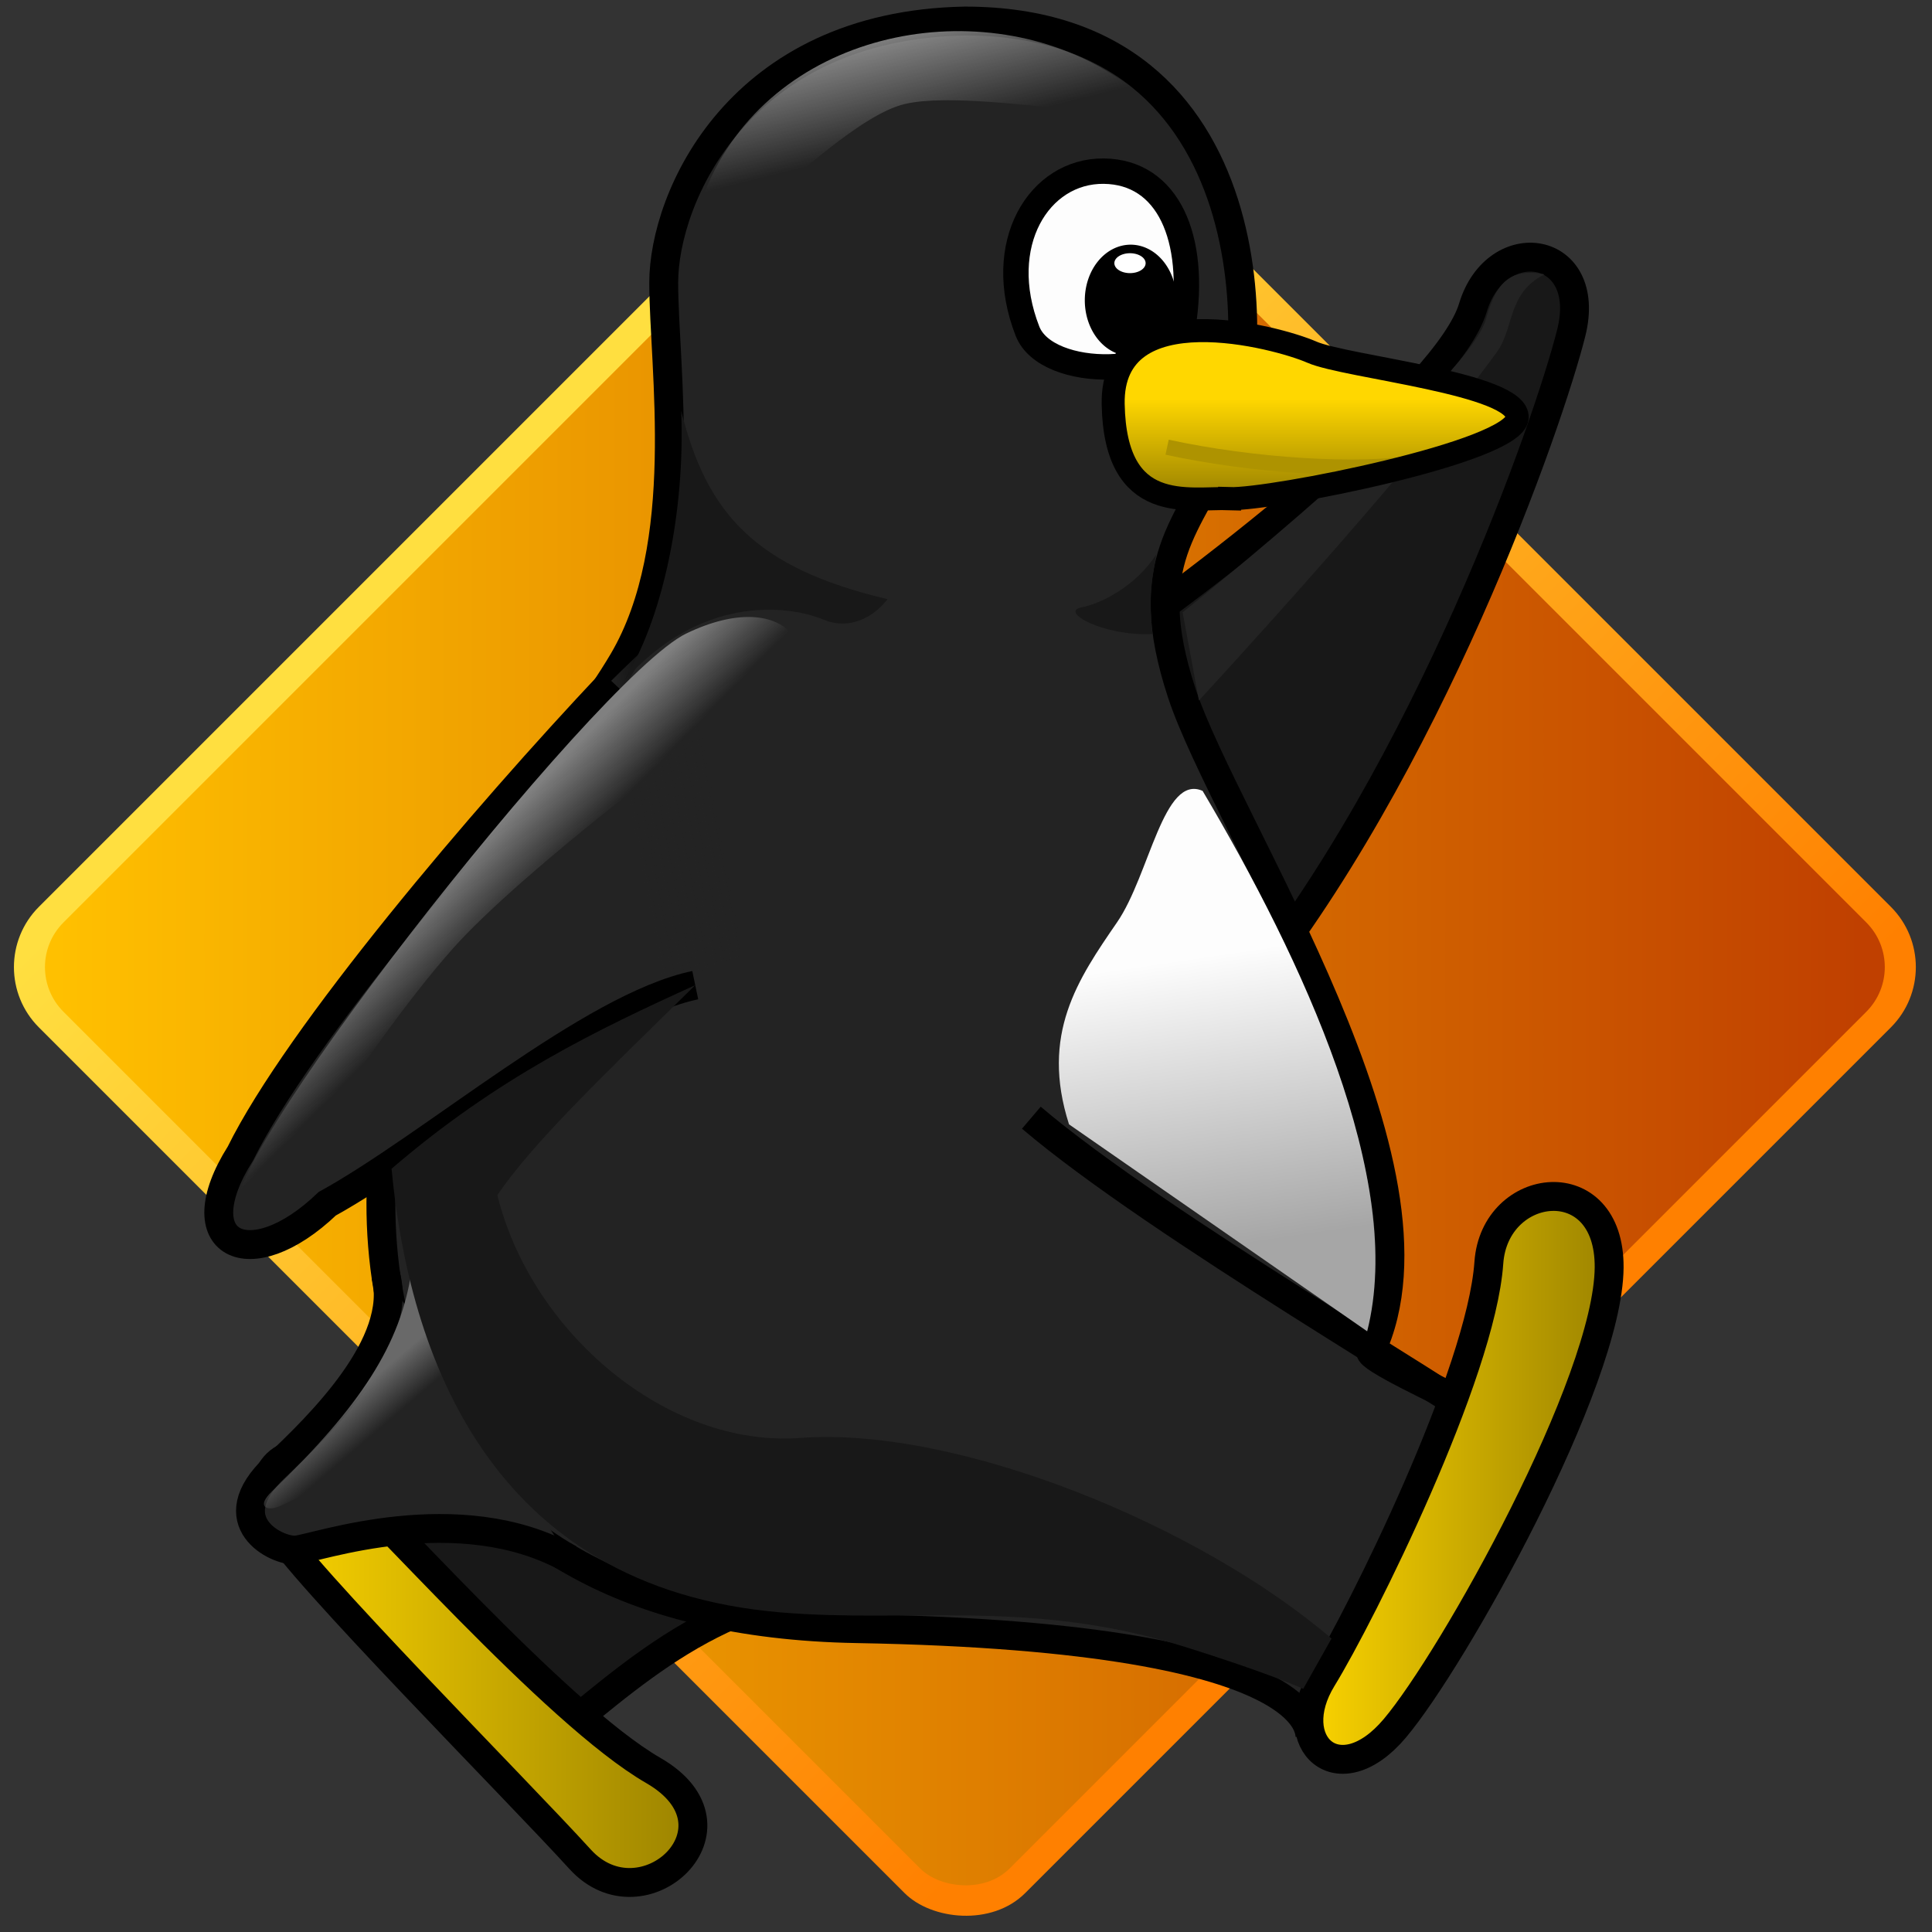 <?xml version="1.0" encoding="UTF-8" standalone="no"?>
<svg
   xmlns:dc="http://purl.org/dc/elements/1.1/"
   xmlns:cc="http://creativecommons.org/ns#"
   xmlns:rdf="http://www.w3.org/1999/02/22-rdf-syntax-ns#"
   xmlns:svg="http://www.w3.org/2000/svg"
   xmlns="http://www.w3.org/2000/svg"
   xmlns:xlink="http://www.w3.org/1999/xlink"
   xmlns:sodipodi="http://sodipodi.sourceforge.net/DTD/sodipodi-0.dtd"
   xmlns:inkscape="http://www.inkscape.org/namespaces/inkscape"
   version="1.0"
   id="svg2"
   height="128"
   width="128"
   sodipodi:docname="stmeltdown.svg"
   inkscape:version="0.92.5 (2060ec1f9f, 2020-04-08)">
  <rect width="100%" height="100%" fill="#333333" stroke="none"/>
  <sodipodi:namedview
     pagecolor="#ffffff"
     bordercolor="#666666"
     borderopacity="1"
     objecttolerance="10"
     gridtolerance="10"
     guidetolerance="10"
     inkscape:pageopacity="0"
     inkscape:pageshadow="2"
     inkscape:window-width="1848"
     inkscape:window-height="1016"
     id="namedview57"
     showgrid="false"
     inkscape:zoom="3.4766085"
     inkscape:cx="21.061007"
     inkscape:cy="59.128164"
     inkscape:window-x="1992"
     inkscape:window-y="27"
     inkscape:window-maximized="1"
     inkscape:current-layer="svg2"
     units="px"
     showguides="true"
     inkscape:pagecheckerboard="true" />
  <defs
     id="defs4">
    <linearGradient
       id="linearGradient913">
      <stop
         id="stop909"
         offset="0"
         style="stop-color:#ffdf40;stop-opacity:1" />
      <stop
         id="stop911"
         offset="1"
         style="stop-color:#ff8000;stop-opacity:1" />
    </linearGradient>
    <linearGradient
       id="linearGradient907">
      <stop
         style="stop-color:#ffc000;stop-opacity:1"
         offset="0"
         id="stop903" />
      <stop
         style="stop-color:#c04000;stop-opacity:1"
         offset="1"
         id="stop905" />
    </linearGradient>
    <linearGradient
       id="linearGradient957">
      <stop
         id="stop953"
         offset="0"
         style="stop-color:#ffffff;stop-opacity:1" />
      <stop
         id="stop955"
         offset="1"
         style="stop-color:#a6a6a6;stop-opacity:0" />
    </linearGradient>
    <linearGradient
       id="linearGradient926">
      <stop
         id="stop922"
         offset="0"
         style="stop-color:#2380d5;stop-opacity:1" />
      <stop
         id="stop924"
         offset="1"
         style="stop-color:#00407c;stop-opacity:1" />
    </linearGradient>
    <linearGradient
       id="linearGradient920">
      <stop
         style="stop-color:#ffffff;stop-opacity:1"
         offset="0"
         id="stop916" />
      <stop
         id="stop939"
         offset="0.264"
         style="stop-color:#6bb0ee;stop-opacity:1" />
      <stop
         style="stop-color:#003668;stop-opacity:1"
         offset="1"
         id="stop918" />
    </linearGradient>
    <linearGradient
       inkscape:collect="always"
       id="linearGradient3021">
      <stop
         style="stop-color:#808080;stop-opacity:1;"
         offset="0"
         id="stop3017" />
      <stop
         style="stop-color:#808080;stop-opacity:0;"
         offset="1"
         id="stop3019" />
    </linearGradient>
    <linearGradient
       id="linearGradient1677-3">
      <stop
         style="stop-color:#fdfdfd;stop-opacity:1"
         offset="0"
         id="stop1673" />
      <stop
         style="stop-color:#a6a6a6;stop-opacity:1"
         offset="1"
         id="stop1675" />
    </linearGradient>
    <linearGradient
       id="linearGradient1641">
      <stop
         style="stop-color:#ffd700;stop-opacity:1;"
         offset="0"
         id="stop1637" />
      <stop
         style="stop-color:#998100;stop-opacity:1"
         offset="1"
         id="stop1639" />
    </linearGradient>
    <linearGradient
       id="linearGradient1623">
      <stop
         style="stop-color:#696969;stop-opacity:1;"
         offset="0"
         id="stop1619" />
      <stop
         style="stop-color:#696969;stop-opacity:0;"
         offset="1"
         id="stop1621" />
    </linearGradient>
    <linearGradient
       id="linearGradient1615">
      <stop
         style="stop-color:#151515;stop-opacity:1"
         offset="0"
         id="stop1611" />
      <stop
         style="stop-color:#000000;stop-opacity:0;"
         offset="1"
         id="stop1613" />
    </linearGradient>
    <pattern
       xlink:href="#pattern4225"
       id="pattern4230"
       patternTransform="matrix(0.25,0,0,0.268,-2.2265625e-5,-2.6171875e-6)" />
    <pattern
       xlink:href="#pattern4217"
       id="pattern4225"
       patternTransform="matrix(0.25,0,0,0.268,-1422.857,-507.638)" />
    <linearGradient
       id="linearGradient3224">
      <stop
         id="stop3226"
         offset="0"
         style="stop-color:#bbdfff;stop-opacity:1;" />
      <stop
         id="stop3228"
         offset="1"
         style="stop-color:#47a6ff;stop-opacity:1;" />
    </linearGradient>
    <linearGradient
       id="linearGradient3212">
      <stop
         style="stop-color:#c0e1ff;stop-opacity:1;"
         offset="0"
         id="stop3214" />
      <stop
         style="stop-color:#128dff;stop-opacity:1;"
         offset="1"
         id="stop3216" />
    </linearGradient>
    <linearGradient
       xlink:href="#linearGradient3212"
       id="linearGradient3218"
       x1="-90.158"
       y1="485.354"
       x2="-90.158"
       y2="695.351"
       gradientUnits="userSpaceOnUse" />
    <linearGradient
       xlink:href="#linearGradient3224"
       id="linearGradient3222"
       gradientUnits="userSpaceOnUse"
       x1="-194.709"
       y1="485.859"
       x2="18.207"
       y2="698.775"
       gradientTransform="matrix(0.959,0,0,0.959,-3.576,24.161)" />
    <pattern
       patternUnits="userSpaceOnUse"
       width="320"
       height="308.571"
       patternTransform="translate(-1422.857,-507.638)"
       id="pattern4217">
      <rect
         y="142.857"
         x="154.286"
         height="165.714"
         width="165.714"
         id="rect4215"
         style="fill:#b3b3b3;fill-opacity:1;stroke:none" />
      <rect
         style="fill:#999999;fill-opacity:1;stroke:none"
         id="rect4213"
         width="165.714"
         height="165.714"
         x="0"
         y="142.857" />
      <rect
         style="fill:#999999;fill-opacity:1;stroke:none"
         id="rect4211"
         width="165.714"
         height="165.714"
         x="154.286"
         y="0" />
      <rect
         y="0"
         x="0"
         height="165.714"
         width="165.714"
         id="rect4209"
         style="fill:#b3b3b3;fill-opacity:1;stroke:none" />
    </pattern>
    <pattern
       patternUnits="userSpaceOnUse"
       width="80"
       height="82.667"
       patternTransform="translate(-1422.857,-507.638)"
       id="pattern4227">
      <rect
         id="rect4223"
         y="0"
         x="0"
         height="82.667"
         width="80"
         style="fill:url(#pattern4230);stroke:none" />
    </pattern>
    <linearGradient
       xlink:href="#linearGradient913"
       id="linearGradient3477"
       gradientUnits="userSpaceOnUse"
       x1="-90.158"
       y1="485.354"
       x2="-90.158"
       y2="695.351"
       gradientTransform="matrix(0.414,0,0,0.414,36.245,-155.071)" />
    <linearGradient
       xlink:href="#linearGradient907"
       id="linearGradient3479"
       gradientUnits="userSpaceOnUse"
       gradientTransform="matrix(0.397,0,0,0.397,34.763,-145.062)"
       x1="-194.709"
       y1="485.859"
       x2="18.207"
       y2="698.775" />
    <linearGradient
       gradientTransform="matrix(0.726,0,0,0.726,-76.999,-426.881)"
       xlink:href="#linearGradient1615"
       id="linearGradient1617"
       x1="213.665"
       y1="621.001"
       x2="211.445"
       y2="620.153"
       gradientUnits="userSpaceOnUse" />
    <linearGradient
       gradientTransform="matrix(0.726,0,0,0.726,-76.999,-426.881)"
       xlink:href="#linearGradient1623"
       id="linearGradient1625"
       x1="207.384"
       y1="615.192"
       x2="215.909"
       y2="619.611"
       gradientUnits="userSpaceOnUse" />
    <linearGradient
       gradientTransform="matrix(0.726,0,0,0.726,-76.999,-426.881)"
       xlink:href="#linearGradient1641"
       id="linearGradient1643"
       x1="228.806"
       y1="611.179"
       x2="228.806"
       y2="614.414"
       gradientUnits="userSpaceOnUse" />
    <linearGradient
       gradientTransform="matrix(0.726,0,0,0.726,-76.999,-426.881)"
       xlink:href="#linearGradient1641"
       id="linearGradient1651"
       x1="211.201"
       y1="632.988"
       x2="209.177"
       y2="636.019"
       gradientUnits="userSpaceOnUse" />
    <linearGradient
       gradientTransform="matrix(0.726,0,0,0.726,-76.999,-426.881)"
       xlink:href="#linearGradient1641"
       id="linearGradient1659"
       x1="225.864"
       y1="630.184"
       x2="239.541"
       y2="630.184"
       gradientUnits="userSpaceOnUse" />
    <linearGradient
       gradientTransform="matrix(0.726,0,0,0.726,-76.999,-426.881)"
       xlink:href="#linearGradient1677-3"
       id="linearGradient1690"
       x1="227.445"
       y1="622.693"
       x2="228.393"
       y2="633.764"
       gradientUnits="userSpaceOnUse" />
    <linearGradient
       inkscape:collect="always"
       xlink:href="#linearGradient3021"
       id="linearGradient3023"
       x1="-51.264"
       y1="21.938"
       x2="-38.724"
       y2="24.239"
       gradientUnits="userSpaceOnUse"
       gradientTransform="translate(-0.051,0.203)" />
    <linearGradient
       gradientTransform="matrix(1.914,0,0,1.914,130.665,12.607)"
       inkscape:collect="always"
       xlink:href="#linearGradient3063"
       id="linearGradient3103"
       x1="-20.542"
       y1="40.856"
       x2="-23.085"
       y2="43.297"
       gradientUnits="userSpaceOnUse" />
    <linearGradient
       inkscape:collect="always"
       id="linearGradient3063">
      <stop
         style="stop-color:#a9a9a9;stop-opacity:1;"
         offset="0"
         id="stop3059" />
      <stop
         style="stop-color:#a9a9a9;stop-opacity:0;"
         offset="1"
         id="stop3061" />
    </linearGradient>
    <linearGradient
       gradientTransform="matrix(1.914,0,0,1.914,130.665,12.607)"
       inkscape:collect="always"
       xlink:href="#linearGradient1677-3"
       id="linearGradient3091"
       x1="-27.665"
       y1="26.67"
       x2="-26.186"
       y2="36.636"
       gradientUnits="userSpaceOnUse" />
    <linearGradient
       gradientTransform="matrix(1.914,0,0,1.914,130.665,12.607)"
       inkscape:collect="always"
       xlink:href="#linearGradient1641"
       id="linearGradient3073"
       x1="-23.465"
       y1="44.578"
       x2="-12.07"
       y2="44.578"
       gradientUnits="userSpaceOnUse" />
    <linearGradient
       inkscape:collect="always"
       xlink:href="#linearGradient3063"
       id="linearGradient3065"
       x1="-42.771"
       y1="-3.123"
       x2="-39.251"
       y2="0.267"
       gradientUnits="userSpaceOnUse"
       gradientTransform="matrix(1.621,1.017,-1.017,1.621,124.691,48.73)" />
    <linearGradient
       gradientTransform="matrix(1.914,0,0,1.914,130.665,12.607)"
       inkscape:collect="always"
       xlink:href="#linearGradient3021"
       id="linearGradient3055"
       x1="-52.514"
       y1="23.457"
       x2="-50.727"
       y2="25.211"
       gradientUnits="userSpaceOnUse" />
    <linearGradient
       gradientTransform="matrix(1.914,0,0,1.914,130.665,12.607)"
       inkscape:collect="always"
       xlink:href="#linearGradient3029"
       id="linearGradient3035"
       x1="-46.135"
       y1="23.19"
       x2="-43.234"
       y2="22.645"
       gradientUnits="userSpaceOnUse" />
    <linearGradient
       inkscape:collect="always"
       id="linearGradient3029">
      <stop
         style="stop-color:#232323;stop-opacity:1;"
         offset="0"
         id="stop3025" />
      <stop
         style="stop-color:#232323;stop-opacity:0;"
         offset="1"
         id="stop3027" />
    </linearGradient>
    <linearGradient
       y2="614.414"
       x2="228.806"
       y1="611.179"
       x1="228.806"
       gradientTransform="matrix(2.032,0,0,2.032,-383.728,-1215.489)"
       gradientUnits="userSpaceOnUse"
       id="linearGradient928"
       xlink:href="#linearGradient1641"
       inkscape:collect="always" />
    <linearGradient
       gradientTransform="matrix(1.914,0,0,1.914,130.665,12.607)"
       inkscape:collect="always"
       xlink:href="#linearGradient1641"
       id="linearGradient3081"
       x1="-59.612"
       y1="51.186"
       x2="-43.792"
       y2="51.186"
       gradientUnits="userSpaceOnUse" />
    <linearGradient
       inkscape:collect="always"
       xlink:href="#linearGradient1623"
       id="linearGradient898"
       x1="9.197"
       y1="34.349"
       x2="9.871"
       y2="35.138"
       gradientUnits="userSpaceOnUse"
       gradientTransform="matrix(2.73,0,0,2.73,-1.587,-1.44)" />
  </defs>
  <path
     style="fill:url(#linearGradient3103);fill-opacity:1;fill-rule:evenodd;stroke:none;stroke-width:1.914px;stroke-linecap:butt;stroke-linejoin:miter;stroke-opacity:1"
     d="m 67.711,75.562 27.105,17.889 -3.947,9.453 c 0,0 -22.457,-18.01 -23.158,-27.342 z"
     id="path3095"
     inkscape:connector-curvature="0"
     sodipodi:nodetypes="cccc" />
  <rect
     ry="5.649"
     transform="rotate(-45)"
     y="44.305"
     x="-46.309"
     height="92.409"
     width="92.409"
     id="rect2223"
     style="fill:url(#linearGradient3477);fill-opacity:1;fill-rule:evenodd;stroke:none;stroke-width:0.302px;stroke-linecap:butt;stroke-linejoin:miter;stroke-opacity:1" />
  <rect
     ry="4.185"
     style="fill:url(#linearGradient3479);fill-opacity:1;fill-rule:evenodd;stroke:none;stroke-width:0.302px;stroke-linecap:butt;stroke-linejoin:miter;stroke-opacity:1"
     id="rect3220"
     width="88.643"
     height="88.643"
     x="-44.426"
     y="46.188"
     transform="rotate(-45)" />
  <path
     sodipodi:nodetypes="cssc"
     inkscape:connector-curvature="0"
     id="path930"
     d="M 70.922,44.522 C 81.041,37.614 95.96,25.767 97.582,20.391 c 1.557,-5.157 7.979,-4.184 6.519,1.654 -1.46,5.838 -9.438,28.899 -21.99,44.272"
     style="fill:#181818;fill-opacity:1;fill-rule:evenodd;stroke:#000000;stroke-width:1.914px;stroke-linecap:butt;stroke-linejoin:miter;stroke-opacity:1" />
  <path
     sodipodi:nodetypes="ccccc"
     inkscape:connector-curvature="0"
     id="path899"
     d="m 19.741,96.774 c 5.728,-1.683 8.931,-8.287 13.123,-12.422 7.597,6.974 47.152,20.382 26.592,20.724 -10.565,-0.608 -16.712,5.129 -22.468,9.809 z"
     style="fill:#181818;fill-opacity:1;fill-rule:evenodd;stroke:#000000;stroke-width:1.914px;stroke-linecap:butt;stroke-linejoin:miter;stroke-opacity:1" />
  <path
     inkscape:connector-curvature="0"
     id="path889"
     d="M 63.926,1.394 C 48.927,1.669 43.973,13.09 43.973,18.732 c 0,5.642 1.853,17.369 -2.688,25.075 -3,5.091 -12.506,17.156 -15.201,28.454 -2.692,11.284 -0.59,35.09 30.686,35.64 32.2,0.567 29.987,7.446 29.987,7.446 L 98.184,93.52 C 95.196,92.092 90.625,89.927 90.814,89.525 96.557,77.352 81.184,54.721 78.294,45.914 75.404,37.107 78.801,34.929 81.141,29.563 83.48,24.196 84.429,1.394 63.926,1.394 Z"
     style="fill:#232323;fill-opacity:1;fill-rule:evenodd;stroke:#000000;stroke-width:1.914;stroke-linecap:butt;stroke-linejoin:miter;stroke-miterlimit:4;stroke-dasharray:none;stroke-opacity:1"
     sodipodi:nodetypes="cssssccsssc" />
  <path
     inkscape:connector-curvature="0"
     id="path893"
     d="M 68.33,74.05 C 76.724,81.205 97.089,92.902 97.915,94.002"
     style="fill:none;fill-rule:evenodd;stroke:#000000;stroke-width:1.914px;stroke-linecap:butt;stroke-linejoin:miter;stroke-opacity:1" />
  <path
     sodipodi:nodetypes="zzzzz"
     inkscape:connector-curvature="0"
     id="path895"
     d="m 21.681,97.167 c -2.834,-2.266 -5.267,0.872 -3.571,3.89 1.696,3.018 16.163,17.54 20.318,22.117 4.155,4.577 11.389,-2.106 4.859,-5.873 C 36.758,113.535 24.515,99.434 21.681,97.167 Z"
     style="fill:url(#linearGradient3081);fill-opacity:1;fill-rule:evenodd;stroke:#000000;stroke-width:1.914px;stroke-linecap:butt;stroke-linejoin:miter;stroke-opacity:1" />
  <path
     style="fill:#232323;fill-opacity:1;fill-rule:evenodd;stroke:#000000;stroke-width:1.911;stroke-linecap:butt;stroke-linejoin:miter;stroke-miterlimit:4;stroke-dasharray:none;stroke-opacity:1"
     d="m 25.559,84.486 c 1.178,4.515 -4.362,9.928 -7.321,12.713 -3.848,3.623 0.098,5.594 1.374,5.496 1.276,-0.098 10.762,-3.528 18.123,0.594"
     id="path888"
     inkscape:connector-curvature="0"
     sodipodi:nodetypes="cscc" />
  <path
     style="fill:url(#linearGradient898);fill-opacity:1;fill-rule:evenodd;stroke:none;stroke-width:2.73px;stroke-linecap:butt;stroke-linejoin:miter;stroke-opacity:1"
     d="m 27.266,84.2 c -0.726,4.876 -3.352,8.929 -9.248,14.609 -1.051,1.012 -0.338,1.287 0.347,1.041 1.91,-0.686 12.243,-6.803 12.044,-7.003 z"
     id="path890"
     inkscape:connector-curvature="0"
     sodipodi:nodetypes="csscc" />
  <path
     style="fill:#232323;fill-opacity:1;fill-rule:evenodd;stroke:none;stroke-width:2.73px;stroke-linecap:butt;stroke-linejoin:miter;stroke-opacity:1"
     d="m 78.353,40.569 c 0,0 18.832,-15.041 20.095,-19.421 0.525,-1.821 1.227,-3.533 3.877,-2.969 -2.485,1.257 -1.978,3.532 -3.165,5.165 C 93.21,31.526 79.432,46.408 79.432,46.408 Z"
     id="path973"
     inkscape:connector-curvature="0"
     sodipodi:nodetypes="cscscc" />
  <path
     sodipodi:nodetypes="ssss"
     inkscape:connector-curvature="0"
     style="fill:#fdfdfd;fill-opacity:1;fill-rule:evenodd;stroke:#000000;stroke-width:1.682;stroke-linecap:butt;stroke-linejoin:miter;stroke-miterlimit:4;stroke-dasharray:none;stroke-opacity:1"
     d="m 73.131,11.339 c -4.305,-0.049 -7.307,4.843 -5.058,10.6 1.289,3.3 9.766,3.119 10.304,-0.32 0.918,-5.864 -0.987,-10.232 -5.246,-10.28 z"
     id="path918" />
  <path
     inkscape:connector-curvature="0"
     style="fill:#000000;fill-opacity:1;fill-rule:evenodd;stroke:none;stroke-width:1.785;stroke-linecap:round;stroke-linejoin:round;stroke-miterlimit:4;stroke-dasharray:none;stroke-opacity:1"
     id="path920"
     d="m 72.761,17.291 a 3.038,3.686 0 0 1 4.291,-0.008 3.038,3.686 0 0 1 0.017,5.206 3.038,3.686 0 0 1 -4.291,0.035 3.038,3.686 0 0 1 -0.04,-5.205" />
  <path
     inkscape:connector-curvature="0"
     style="fill:url(#linearGradient928);fill-opacity:1;fill-rule:evenodd;stroke:none;stroke-width:1.524;stroke-linecap:butt;stroke-linejoin:miter;stroke-miterlimit:4;stroke-dasharray:none;stroke-opacity:1"
     d="m 81.463,33.036 c 2.722,0.091 18.873,-3.085 19.054,-5.353 0.181,-2.268 -11.342,-3.357 -13.61,-4.355 -2.268,-0.998 -13.293,-3.942 -13.156,3.448 0.137,7.39 4.99,6.17 7.712,6.261 z"
     id="path922" />
  <path
     inkscape:connector-curvature="0"
     style="fill:none;fill-rule:evenodd;stroke:#ae9300;stroke-width:1.016;stroke-linecap:butt;stroke-linejoin:miter;stroke-miterlimit:4;stroke-dasharray:none;stroke-opacity:1"
     d="m 77.324,29.629 c 5.741,1.247 12.703,1.668 16.553,1.027"
     id="path924" />
  <path
     inkscape:connector-curvature="0"
     id="path926"
     d="m 81.463,33.036 c 2.722,0.091 18.873,-3.085 19.054,-5.353 0.181,-2.268 -11.342,-3.357 -13.61,-4.355 -2.268,-0.998 -13.293,-3.942 -13.156,3.448 0.137,7.39 4.99,6.17 7.712,6.261 z"
     style="fill:none;fill-opacity:1;fill-rule:evenodd;stroke:#000000;stroke-width:1.524;stroke-linecap:butt;stroke-linejoin:miter;stroke-miterlimit:4;stroke-dasharray:none;stroke-opacity:1" />
  <path
     style="fill:url(#linearGradient3035);fill-opacity:1;fill-rule:evenodd;stroke:none;stroke-width:1.914px;stroke-linecap:butt;stroke-linejoin:miter;stroke-opacity:1"
     d="M 45.836,40.168 C 32.324,51.61 11.107,78.958 15.351,81.618 19.011,83.911 40.826,64.997 50.052,63.068"
     id="path3037"
     inkscape:connector-curvature="0"
     sodipodi:nodetypes="csc" />
  <path
     sodipodi:nodetypes="cccc"
     inkscape:connector-curvature="0"
     id="path891"
     d="m 40.553,45.162 c -8.557,9.067 -20.773,23.461 -24.625,31.264 -3.802,6.018 0.596,8.263 5.753,3.326 7.003,-3.867 17.5,-13.044 24.381,-14.483"
     style="fill:none;fill-opacity:1;fill-rule:evenodd;stroke:#000000;stroke-width:1.914px;stroke-linecap:butt;stroke-linejoin:miter;stroke-opacity:1" />
  <path
     style="fill:url(#linearGradient3055);fill-opacity:1;fill-rule:evenodd;stroke:none;stroke-width:1.914px;stroke-linecap:butt;stroke-linejoin:miter;stroke-opacity:1"
     d="M 16.043,80.33 C 17.561,81.309 23.673,69.972 30.007,62.842 34.428,57.866 47.1,48.142 51.354,45.622 54.866,43.542 52.213,38.718 45.462,41.975 39.482,44.86 12.566,79.26 16.043,80.33 Z"
     id="path3039"
     inkscape:connector-curvature="0"
     sodipodi:nodetypes="csssc" />
  <path
     style="fill:url(#linearGradient3065);fill-opacity:1;fill-rule:evenodd;stroke:none;stroke-width:1.914px;stroke-linecap:butt;stroke-linejoin:miter;stroke-opacity:1"
     d="M 46.693,12.705 C 42.429,23.375 54.336,8.177 59.969,6.886 65.602,5.594 82.156,10.105 73.407,4.752 64.658,-0.602 50.958,2.034 46.693,12.705 Z"
     id="path3057"
     inkscape:connector-curvature="0"
     sodipodi:nodetypes="zszz" />
  <path
     sodipodi:nodetypes="sssss"
     inkscape:connector-curvature="0"
     id="path897"
     d="m 98.64,83.661 c 0.382,-5.453 8.019,-6.359 7.97,0.313 -0.055,7.588 -10.331,25.947 -14.2,30.532 -3.728,4.418 -7.432,0.963 -4.816,-3.303 2.614,-4.263 10.531,-20.19 11.046,-27.542 z"
     style="fill:url(#linearGradient3073);fill-opacity:1;fill-rule:evenodd;stroke:#000000;stroke-width:1.914px;stroke-linecap:butt;stroke-linejoin:miter;stroke-opacity:1" />
  <path
     style="fill:url(#linearGradient3091);fill-opacity:1;fill-rule:evenodd;stroke:none;stroke-width:1.914px;stroke-linecap:butt;stroke-linejoin:miter;stroke-opacity:1"
     d="m 79.675,52.398 c -2.593,-1.15 -3.508,5.564 -5.663,8.701 -2.597,3.779 -5.098,7.417 -3.187,13.392 L 90.579,88.203 C 93.127,78.176 86.296,63.577 79.675,52.398 Z"
     id="path3083"
     inkscape:connector-curvature="0"
     sodipodi:nodetypes="csccc" />
  <path
     style="fill:#ffffff;fill-opacity:1;fill-rule:evenodd;stroke:none;stroke-width:4.844;stroke-linecap:round;stroke-linejoin:round;stroke-miterlimit:4;stroke-dasharray:none;stroke-opacity:1"
     id="path3093"
     sodipodi:type="arc"
     sodipodi:cx="74.864807"
     sodipodi:cy="17.436407"
     sodipodi:rx="1.035452"
     sodipodi:ry="0.65911436"
     sodipodi:start="3.9269908"
     sodipodi:end="3.9163618"
     sodipodi:open="true"
     d="m 74.133,16.97 a 1.035,0.659 0 0 1 1.462,-0.001 1.035,0.659 0 0 1 0.006,0.931 1.035,0.659 0 0 1 -1.462,0.006 1.035,0.659 0 0 1 -0.014,-0.931" />
  <path
     style="fill:#181818;fill-opacity:1;fill-rule:evenodd;stroke:none;stroke-width:2.73px;stroke-linecap:butt;stroke-linejoin:miter;stroke-opacity:1"
     d="m 46.061,65.269 c -6.564,6.439 -10.762,10.478 -13.111,13.909 2.264,9.124 11.239,16.745 20.078,16.089 10.44,-0.775 26.465,5.812 35.188,13.292 l -1.874,3.331 c 0,0 -2.318,-1.066 -8.05,-2.845 -10.063,-3.123 -18.028,-1.496 -26.58,-2.221 C 32.331,105.183 27.089,89.572 25.941,77.432 32.979,71.385 39.536,68.234 46.061,65.269 Z"
     id="path965"
     inkscape:connector-curvature="0"
     sodipodi:nodetypes="ccsccsscc" />
  <path
     style="fill:#181818;fill-opacity:1;fill-rule:evenodd;stroke:none;stroke-width:2.73px;stroke-linecap:butt;stroke-linejoin:miter;stroke-opacity:1"
     d="m 45.13,27.221 c 1.68,6.714 4.817,10.393 13.675,12.475 -1.259,1.601 -2.927,1.907 -4.197,1.374 -2.48,-1.039 -8.266,-1.636 -13.32,4.106 2.618,-4.111 4.115,-11.281 3.842,-17.956 z"
     id="path967"
     inkscape:connector-curvature="0"
     sodipodi:nodetypes="ccscc" />
  <path
     style="fill:#181818;fill-opacity:1;fill-rule:evenodd;stroke:none;stroke-width:2.73px;stroke-linecap:butt;stroke-linejoin:miter;stroke-opacity:1"
     d="m 76.598,36.743 c -1.324,2.056 -3.609,3.242 -4.933,3.492 -1.527,0.288 1.471,1.933 4.684,1.77 -0.275,-2.932 0.041,-3.782 0.249,-5.262 z"
     id="path971"
     inkscape:connector-curvature="0"
     sodipodi:nodetypes="cscc" />
</svg>
